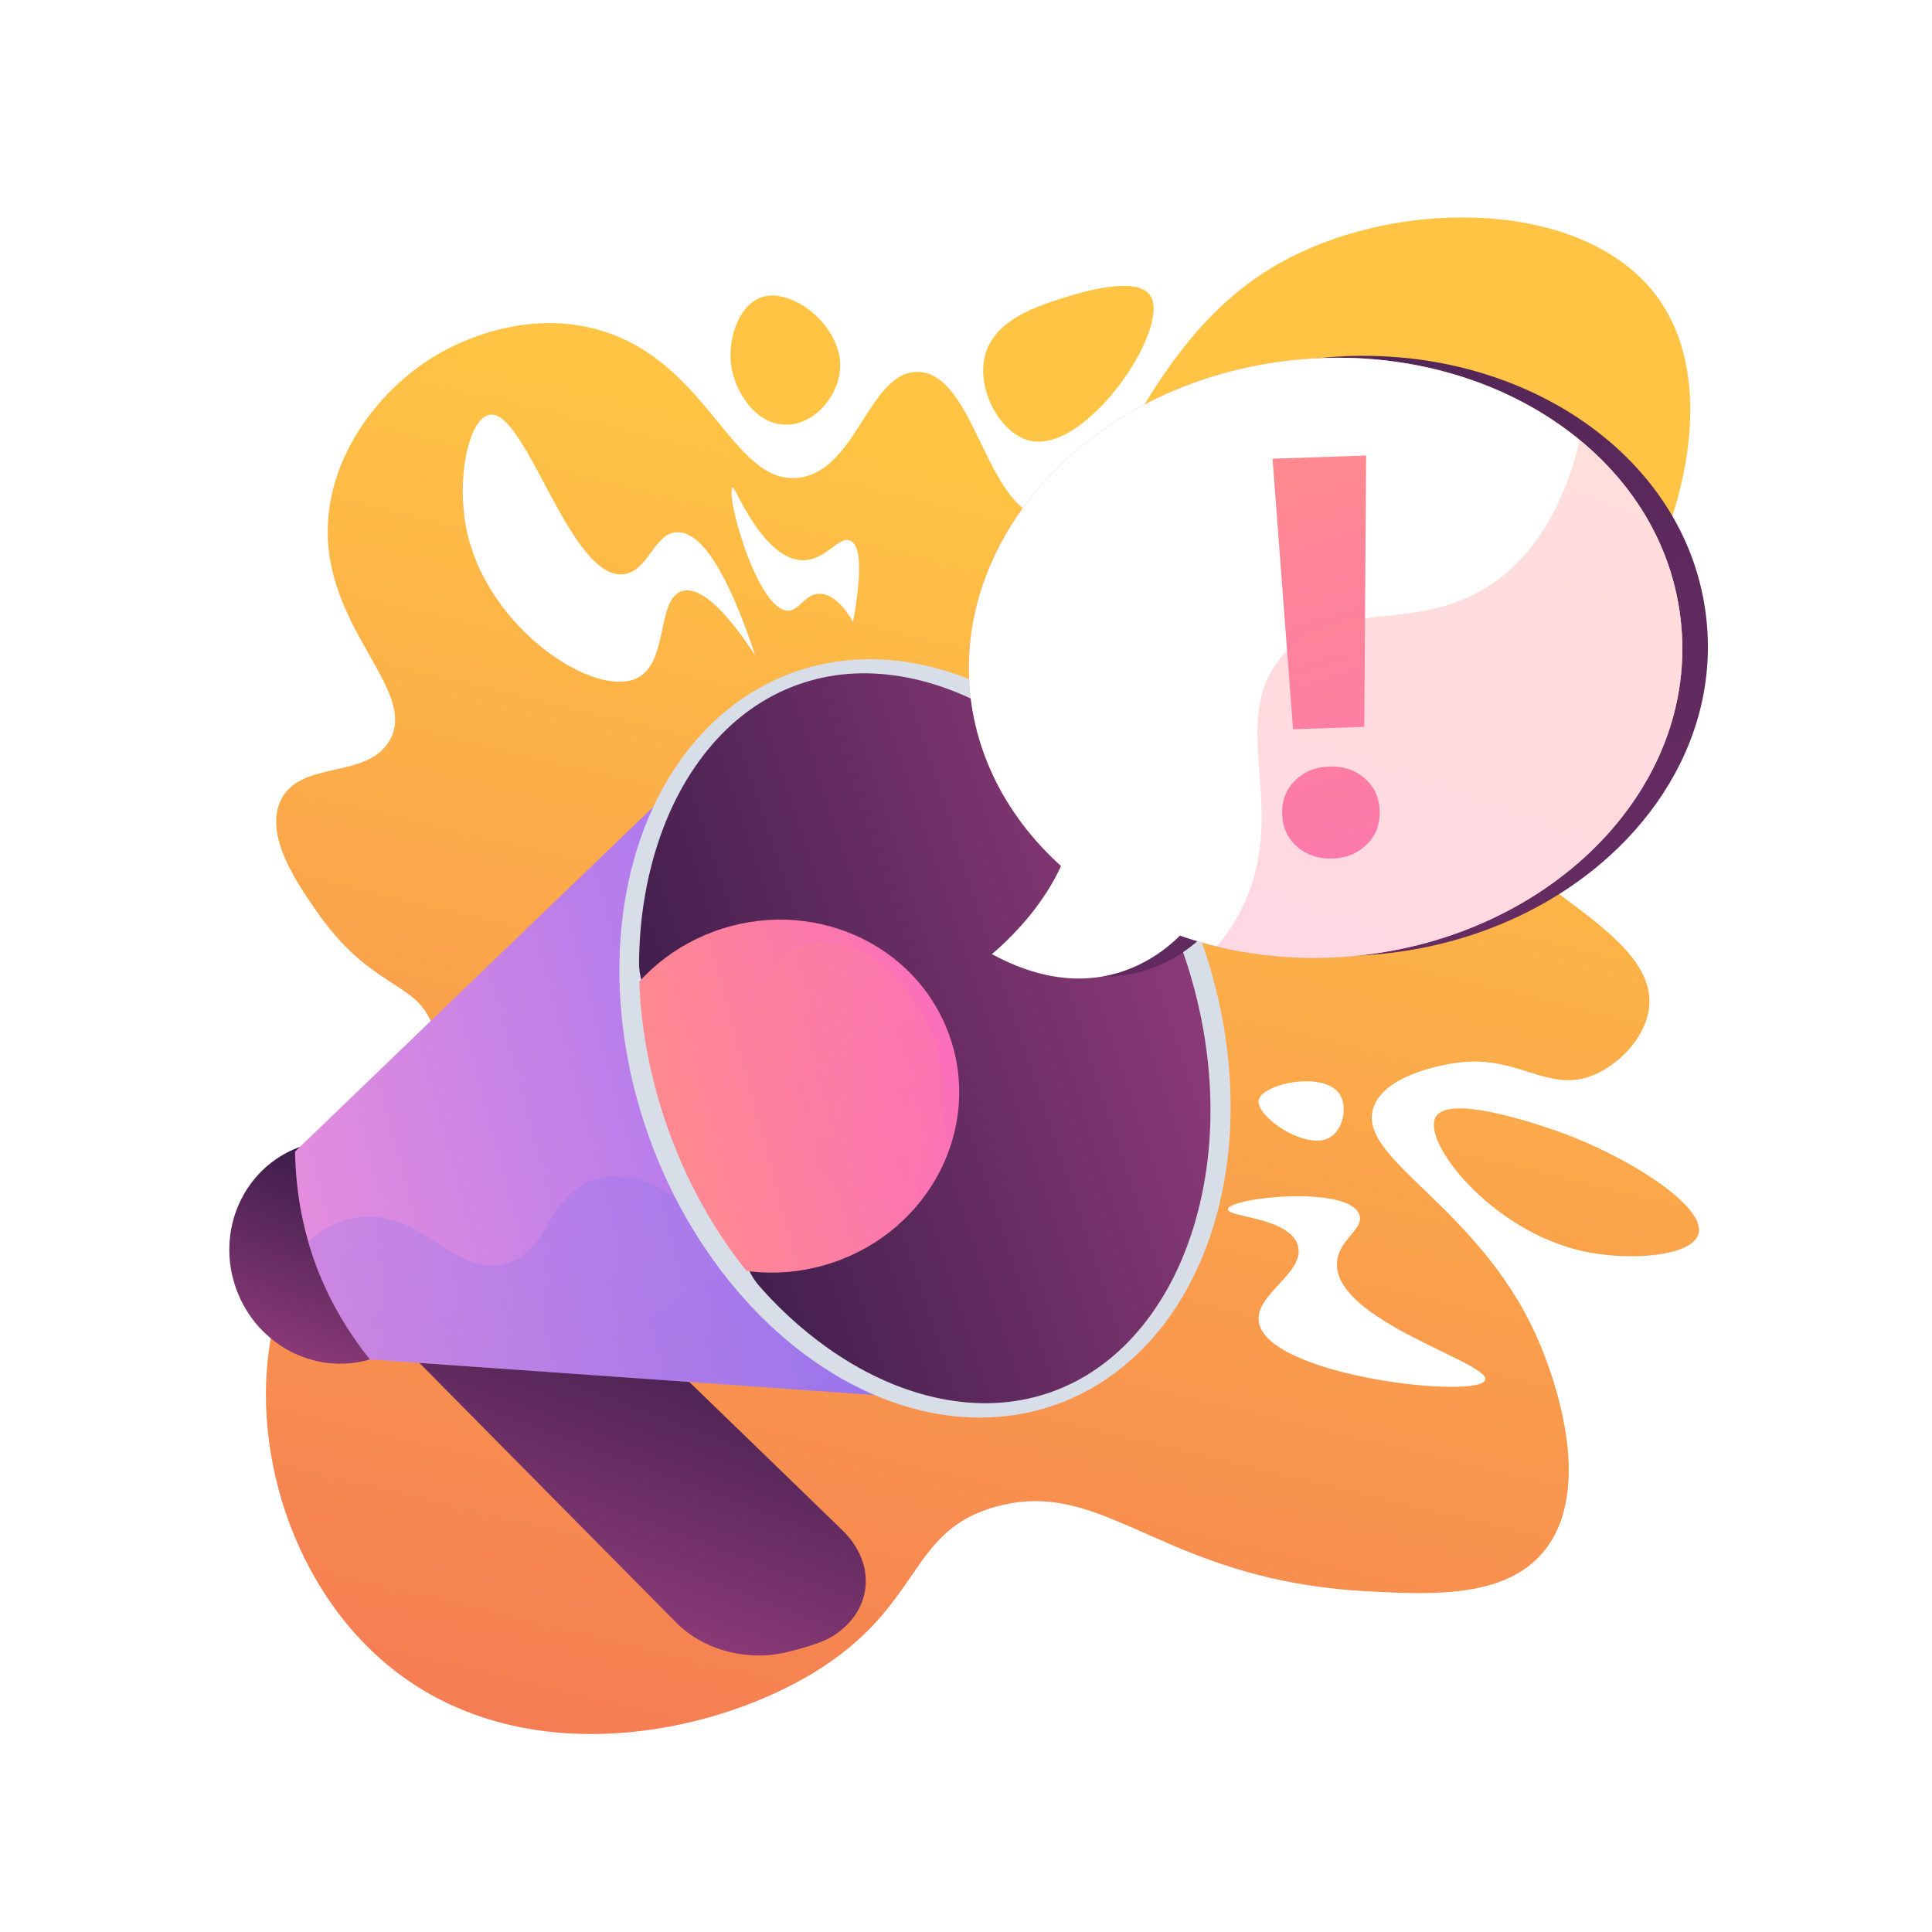<?xml version="1.0" encoding="utf-8"?>
<!-- Generator: Adobe Illustrator 27.5.0, SVG Export Plug-In . SVG Version: 6.00 Build 0)  -->
<svg version="1.1" xmlns="http://www.w3.org/2000/svg" xmlns:xlink="http://www.w3.org/1999/xlink" x="0px" y="0px"
	 viewBox="0 0 3710 3710" style="enable-background:new 0 0 3710 3710;" xml:space="preserve">
<g id="Background">
	<g>
		<g>
			<rect style="fill:#FFFFFF;" width="3710" height="3710"/>
		</g>
	</g>
</g>
<g id="Illustration">
	<g>
		<linearGradient id="SVGID_1_" gradientUnits="userSpaceOnUse" x1="2057.134" y1="937.726" x2="1339.602" y2="3928.693">
			<stop  offset="0" style="stop-color:#FFC444"/>
			<stop  offset="0.996" style="stop-color:#F36F56"/>
		</linearGradient>
		<path style="fill:url(#SVGID_1_);" d="M1533.399,917.387c-129.464,15.086-173.214-231.124-393.493-286.531
			c-149.003-37.479-279.326,37.363-304.7,52.669c-104.246,62.887-197.107,182.66-205.313,317.722
			c-12.371,203.627,174.902,323.16,118.092,421.005c-43.931,75.664-174.312,35.853-209.98,116.975
			c-29.411,66.889,32.013,155.859,69.229,209.762c101.795,147.443,188.49,135.508,220.059,212.572
			c61.676,150.554-232.854,284.849-301.622,580.516c-52.607,226.184,33.721,517.511,240.175,672.184
			c247.311,185.282,593.566,119.454,793.06,0c216.338-129.54,182.052-275.42,356.181-321.704
			c209.999-55.818,315.115,141.665,708.784,163.092c128.64,7.002,266.382,12.618,339.883-75.529
			c103.468-124.087,11.958-352.829-2.537-389.061c-109.337-273.3-359.56-362.586-323.434-465.062
			c22.707-64.414,140.288-82.23,156.261-84.65c118.662-17.98,175.162,56.565,260.697,25.163
			c50.166-18.417,103.318-70.707,111.561-128.28c23.855-166.622-345.336-259.595-338.799-436.47
			c4.035-109.2,146.392-117.982,272.205-289.03c124.068-168.675,211.171-466.766,83.082-642
			c-140.968-192.856-510.79-193.408-737.561-58.413c-269.863,160.648-312.175,498.39-440.699,481.379
			c-111.705-14.785-132.047-276.844-241.694-279.459C1668.692,711.99,1645.859,904.282,1533.399,917.387z"/>
		
			<linearGradient id="SVGID_00000168115972309066118610000012499088914014724784_" gradientUnits="userSpaceOnUse" x1="3256.346" y1="1225.418" x2="2538.812" y2="4216.392">
			<stop  offset="0" style="stop-color:#FFC444"/>
			<stop  offset="0.996" style="stop-color:#F36F56"/>
		</linearGradient>
		<path style="fill:url(#SVGID_00000168115972309066118610000012499088914014724784_);" d="M2977.198,2167.527
			c-38.412-12.824-195.101-65.132-220.064-22.862c-27.969,47.36,106.219,218.867,282.449,257.954
			c89.527,19.857,209.437,9.873,222.009-32.992C3277.715,2314.652,3114.942,2213.511,2977.198,2167.527z"/>
		
			<linearGradient id="SVGID_00000107576008270389734030000014009154972514340530_" gradientUnits="userSpaceOnUse" x1="1481.403" y1="799.61" x2="763.868" y2="3790.585">
			<stop  offset="0" style="stop-color:#FFC444"/>
			<stop  offset="0.996" style="stop-color:#F36F56"/>
		</linearGradient>
		<path style="fill:url(#SVGID_00000107576008270389734030000014009154972514340530_);" d="M1612.933,711.92
			c-4.9,48.295-47.405,103.711-103.53,103.53c-58.429-0.189-94.289-60.512-103.529-103.53
			c-12.067-56.174,11.945-126.174,56.647-141.191C1522.751,550.497,1621.26,629.834,1612.933,711.92z"/>
		
			<linearGradient id="SVGID_00000027571654318901624110000017742486990202527912_" gradientUnits="userSpaceOnUse" x1="1986.882" y1="920.875" x2="1269.35" y2="3911.842">
			<stop  offset="0" style="stop-color:#FFC444"/>
			<stop  offset="0.996" style="stop-color:#F36F56"/>
		</linearGradient>
		<path style="fill:url(#SVGID_00000027571654318901624110000017742486990202527912_);" d="M2046.072,570.73
			c-54.582,17.09-137.66,43.104-154.835,113.294c-16.105,65.815,30.802,149.756,86.859,162.388
			c109.549,24.688,272.273-218.855,230.365-279.459C2181.704,528.261,2070.753,563.001,2046.072,570.73z"/>
		<g>
			<g>
				<g>
					
						<linearGradient id="SVGID_00000114769401099245073300000016134484114729795769_" gradientUnits="userSpaceOnUse" x1="-2675.01" y1="1965.549" x2="-3126.03" y2="2497.458" gradientTransform="matrix(0.941 -0.339 0.339 0.941 3109.062 -379.339)">
						<stop  offset="0" style="stop-color:#311944"/>
						<stop  offset="1" style="stop-color:#893976"/>
					</linearGradient>
					<path style="fill:url(#SVGID_00000114769401099245073300000016134484114729795769_);" d="M1492.966,3176.289
						c-68.866,10.975-145.564-10.98-193.707-59.655l-647.223-654.432c-56.145-56.774-52.497-144.252,9.031-197.177
						c63.173-54.331,194.413-64.394,255-5.742l700.864,678.533c69.611,67.398,58.103,161.325-24.287,207.814
						C1572.623,3156.926,1515.928,3172.629,1492.966,3176.289z"/>
					
						<linearGradient id="SVGID_00000146461000301157967330000017336779601947581359_" gradientUnits="userSpaceOnUse" x1="-2737.678" y1="1912.41" x2="-3184.643" y2="2439.537" gradientTransform="matrix(0.941 -0.339 0.339 0.941 3109.062 -379.339)">
						<stop  offset="0" style="stop-color:#311944"/>
						<stop  offset="1" style="stop-color:#893976"/>
					</linearGradient>
					<path style="opacity:0.3;fill:url(#SVGID_00000146461000301157967330000017336779601947581359_);" d="M661.067,2265.026
						c63.173-54.331,194.413-64.394,254.999-5.742l638.169,617.834c-67.584,2.266-139.686,21.737-228.205-11.842
						c-144.175-54.69-132.457-176.985-256.286-247.273c-55.727-31.633-143.984-55.241-288.63-25.284l-129.079-130.517
						C595.891,2405.428,599.538,2317.95,661.067,2265.026z"/>
					
						<linearGradient id="SVGID_00000089535050300275159500000011591342842922252931_" gradientUnits="userSpaceOnUse" x1="-539.744" y1="1623.742" x2="-813.811" y2="1946.961" gradientTransform="matrix(0.941 -0.339 0.339 0.941 680.439 495.61)">
						<stop  offset="0" style="stop-color:#311944"/>
						<stop  offset="1" style="stop-color:#893976"/>
					</linearGradient>
					<path style="fill:url(#SVGID_00000089535050300275159500000011591342842922252931_);" d="M844.04,2334.284
						c40.235,111.681-14.569,233.71-122.406,272.56c-107.838,38.85-227.874-20.191-268.108-131.871
						c-40.234-111.681,14.569-233.709,122.406-272.56C683.769,2163.563,803.806,2222.604,844.04,2334.284z"/>
					
						<linearGradient id="SVGID_00000008107136034522900810000011584841151219166143_" gradientUnits="userSpaceOnUse" x1="-426.866" y1="1880.21" x2="864.027" y2="1880.21" gradientTransform="matrix(0.966 -0.26 0.26 0.966 496.716 392.495)">
						<stop  offset="0.004" style="stop-color:#E38DDD"/>
						<stop  offset="1" style="stop-color:#9571F6"/>
					</linearGradient>
					<path style="fill:url(#SVGID_00000008107136034522900810000011584841151219166143_);" d="M566.511,2211.48
						c3.072,150.376,50.28,281.414,143.747,399.002l1304.378,92.02l-491.95-1411.328L566.511,2211.48z"/>
					
						<linearGradient id="SVGID_00000108306867777640864150000016880224113081446807_" gradientUnits="userSpaceOnUse" x1="-2888.584" y1="1076.217" x2="-2503.682" y2="3205.202" gradientTransform="matrix(0.941 -0.339 0.339 0.941 3109.062 -379.339)">
						<stop  offset="0" style="stop-color:#AA80F9"/>
						<stop  offset="0.996" style="stop-color:#6165D7"/>
					</linearGradient>
					<path style="opacity:0.3;fill:url(#SVGID_00000108306867777640864150000016880224113081446807_);" d="M1504.194,2403.35
						c-133.61-10.575-233.336-178.651-360.789-138.941c-95.659,29.805-85.79,143.97-178.118,163.161
						c-91.08,18.931-145.489-87.437-251.698-91.311c-46.891-1.709-87.435,17.66-121.985,47.444
						c23.052,80.696,62.32,155.909,118.653,226.779l1304.378,92.02l-254.862-449.581
						C1655.093,2375.568,1571.163,2408.65,1504.194,2403.35z"/>
					
						<ellipse transform="matrix(0.941 -0.339 0.339 0.941 -570.65 719.905)" style="fill:#D8DEE8;" cx="1775.801" cy="1993.753" rx="562.67" ry="746.783"/>
					
						<linearGradient id="SVGID_00000029767905251597059530000012682512723405360010_" gradientUnits="userSpaceOnUse" x1="2110.615" y1="1763.24" x2="911.001" y2="1793.802" gradientTransform="matrix(-0.941 0.339 0.339 0.941 2492.232 -157.593)">
						<stop  offset="0" style="stop-color:#311944"/>
						<stop  offset="1" style="stop-color:#893976"/>
					</linearGradient>
					<path style="fill:url(#SVGID_00000029767905251597059530000012682512723405360010_);" d="M2020.329,2672.494
						c62.068-22.361,117.088-60.903,163.53-114.557c47.266-54.606,83.52-122.022,107.751-200.377
						c50.936-164.714,42.449-356.853-23.902-541.024c-66.35-184.17-182.351-337.577-326.631-431.96
						c-68.635-44.898-139.554-73.703-210.785-85.619c-69.989-11.708-136.949-6.305-199.017,16.055
						c-62.068,22.36-117.088,60.903-163.529,114.557c-47.266,54.607-83.52,122.023-107.751,200.377
						c-21.298,68.871-32.207,142.536-32.841,218.41c-0.882,105.587,133.733,166.982,172.341,274.146
						c41.053,113.952-14.486,264.593,59.52,348.297c45.603,51.58,96.502,96.146,151.512,132.131
						c68.635,44.898,139.554,73.703,210.786,85.619C1891.302,2700.258,1958.261,2694.855,2020.329,2672.494z"/>
					<g>
						<defs>
							<path id="SVGID_00000081649194541704004780000015686844965615110826_" d="M2020.329,2672.494
								c62.068-22.361,117.088-60.903,163.53-114.557c47.266-54.606,83.52-122.022,107.751-200.377
								c50.936-164.714,42.449-356.853-23.902-541.024c-66.35-184.17-182.351-337.577-326.631-431.96
								c-68.635-44.898-139.554-73.703-210.785-85.619c-69.989-11.708-136.949-6.305-199.017,16.055
								c-62.068,22.36-117.088,60.903-163.529,114.557c-47.266,54.607-83.52,122.023-107.751,200.377
								c-50.937,164.713-42.449,356.853,23.901,541.023c66.351,184.171,182.351,337.578,326.631,431.961
								c68.635,44.898,139.554,73.703,210.786,85.619C1891.302,2700.258,1958.261,2694.855,2020.329,2672.494z"/>
						</defs>
						<clipPath id="SVGID_00000062879048272952400740000014335232704224885376_">
							<use xlink:href="#SVGID_00000081649194541704004780000015686844965615110826_"  style="overflow:visible;"/>
						</clipPath>
						
							<linearGradient id="SVGID_00000137126603588720583080000005053553806174666669_" gradientUnits="userSpaceOnUse" x1="160.016" y1="1911.961" x2="866.067" y2="1911.961" gradientTransform="matrix(0.966 -0.26 0.26 0.966 496.716 392.495)">
							<stop  offset="0" style="stop-color:#FF9085"/>
							<stop  offset="1" style="stop-color:#FB6FBB"/>
						</linearGradient>
						
							<path style="clip-path:url(#SVGID_00000062879048272952400740000014335232704224885376_);fill:url(#SVGID_00000137126603588720583080000005053553806174666669_);" d="
							M1822.689,1987.275c64.128,178.001-36.897,374.075-222.982,437.042c-183.206,61.993-380.197-28.733-442.539-201.78
							c-62.343-173.047,32.155-366.815,213.59-433.722C1555.045,1720.855,1758.562,1809.274,1822.689,1987.275z"/>
						
							<linearGradient id="SVGID_00000070084593636675973380000014903460608337206437_" gradientUnits="userSpaceOnUse" x1="-2311.47" y1="1254.192" x2="-2118.454" y2="2321.809" gradientTransform="matrix(0.941 -0.339 0.339 0.941 3109.062 -379.339)">
							<stop  offset="0" style="stop-color:#FF9085"/>
							<stop  offset="1" style="stop-color:#FB6FBB"/>
						</linearGradient>
						
							<path style="opacity:0.3;clip-path:url(#SVGID_00000062879048272952400740000014335232704224885376_);fill:url(#SVGID_00000070084593636675973380000014903460608337206437_);" d="
							M1792.452,1994.896c47.619,132.179,11.396,263.801-79.604,293.561c-89.593,29.299-198.74-51.449-245.034-179.949
							c-46.294-128.5-13.255-259.008,75.022-291.958C1632.5,1783.084,1744.832,1862.718,1792.452,1994.896z"/>
					</g>
				</g>
			</g>
			<g>
				
					<linearGradient id="SVGID_00000064347163173026667090000013147089168618799024_" gradientUnits="userSpaceOnUse" x1="-1437.829" y1="-1101.856" x2="-3480.137" y2="4003.916" gradientTransform="matrix(-0.993 0.117 0.117 0.993 -39.841 234.261)">
					<stop  offset="0" style="stop-color:#311944"/>
					<stop  offset="1" style="stop-color:#893976"/>
				</linearGradient>
				<path style="fill:url(#SVGID_00000064347163173026667090000013147089168618799024_);" d="M1953.755,1828.474
					c0,0,88.225-70.27,132.813-169.274c-95.551-86.22-158.919-198.507-173.687-324.381
					c-35.41-301.822,219.375-588.481,584.562-642.564c373.514-55.315,721.552,151.161,775.164,466.649
					c0.019,0.107,0.037,0.213,0.055,0.32c0.663,3.918,1.281,7.85,1.853,11.8c0.083,0.575,0.162,1.152,0.243,1.728
					c0.548,3.876,1.065,7.762,1.523,11.669c2.116,18.036,3.229,35.956,3.378,53.724c0.064,7.615-0.049,15.202-0.335,22.758
					c-0.573,15.113-1.841,30.102-3.779,44.944c-0.969,7.421-2.105,14.806-3.405,22.152c-0.867,4.897-1.807,9.776-2.819,14.638
					c-23.785,114.232-87.372,218.301-178.612,301.092c-1.941,1.762-3.895,3.513-5.861,5.256
					c-31.459,27.874-66.093,53.255-103.422,75.704c-2.333,1.403-4.676,2.794-7.031,4.174c-16.479,9.66-33.467,18.754-50.925,27.245
					c-7.482,3.639-15.051,7.168-22.702,10.582c-5.102,2.276-10.24,4.501-15.414,6.676c-7.761,3.262-15.604,6.408-23.524,9.435
					c-5.28,2.019-10.595,3.984-15.944,5.897c-66.856,23.902-138.977,39.442-214.533,44.947c-5.586,0.406-11.157,0.75-16.717,1.043
					c-1.618,0.085-3.228,0.136-4.844,0.212c-3.966,0.186-7.931,0.365-11.882,0.494c-1.756,0.057-3.505,0.083-5.258,0.128
					c-3.842,0.099-7.68,0.192-11.507,0.238c-1.643,0.019-3.279,0.015-4.919,0.024c-3.978,0.025-7.951,0.033-11.913-0.001
					c-1.409-0.013-2.815-0.041-4.222-0.061c-4.251-0.058-8.493-0.143-12.723-0.267c-1.079-0.032-2.155-0.072-3.232-0.108
					c-4.65-0.155-9.288-0.348-13.913-0.583c-0.631-0.032-1.261-0.067-1.892-0.1c-5.212-0.277-10.406-0.603-15.584-0.98
					c-0.03-0.001-0.059-0.003-0.089-0.006c-43.764-3.182-86.295-9.85-127.135-19.73c0.043-0.051,0.083-0.102,0.125-0.153
					c-24.123-5.865-47.668-12.87-70.577-20.903C2267.622,1840.124,2142.581,1931.232,1953.755,1828.474z"/>
				<g>
					
						<linearGradient id="SVGID_00000122701381341976520200000013545281181192753812_" gradientUnits="userSpaceOnUse" x1="-2702.191" y1="852.516" x2="-1764.064" y2="2592.463" gradientTransform="matrix(-0.993 0.117 0.117 0.993 -39.841 234.261)">
						<stop  offset="0" style="stop-color:#FF9085"/>
						<stop  offset="1" style="stop-color:#FB6FBB"/>
					</linearGradient>
					<path style="fill:url(#SVGID_00000122701381341976520200000013545281181192753812_);" d="M1863.797,1338.473
						c35.41,301.823,350.088,525.664,718.472,498.825c386.852-28.184,683.62-319.435,644.929-649.223
						c-38.691-329.788-395.343-548.96-778.838-492.166C2083.171,749.991,1828.386,1036.651,1863.797,1338.473z"/>
					<path style="fill:#FFFFFF;" d="M1863.797,1338.473c35.41,301.823,350.088,525.664,718.472,498.825
						c386.852-28.184,683.62-319.435,644.929-649.223c-38.691-329.788-395.343-548.96-778.838-492.166
						C2083.171,749.991,1828.386,1036.651,1863.797,1338.473z"/>
					<path style="fill:#FFFFFF;" d="M2287.377,1772.297c0,0-137.638,193.195-382.707,59.831c0,0,167.902-133.692,157.525-292.102
						L2287.377,1772.297z"/>
					<g>
						
							<linearGradient id="SVGID_00000166668805747559778930000013782522812620678585_" gradientUnits="userSpaceOnUse" x1="2287.482" y1="696.098" x2="2613.949" y2="1872.902" gradientTransform="matrix(0.999 -0.034 0.034 0.999 60.862 62.359)">
							<stop  offset="0" style="stop-color:#FF9085"/>
							<stop  offset="1" style="stop-color:#FB6FBB"/>
						</linearGradient>
						<path style="fill:url(#SVGID_00000166668805747559778930000013782522812620678585_);" d="M2462.089,1563.474
							c-0.887-25.794,7.311-47.281,24.608-64.454c17.289-17.169,39.29-26.223,66.006-27.142
							c26.712-0.919,49.283,6.601,67.719,22.541c18.429,15.944,28.093,36.817,28.98,62.61c0.888,25.805-7.319,47.288-24.608,64.458
							c-17.297,17.17-39.298,26.22-66.009,27.139c-26.716,0.919-49.286-6.597-67.715-22.537
							C2472.633,1610.148,2462.977,1589.279,2462.089,1563.474z M2619.785,1395.751l-136.731,4.705l-39.439-519.568l179.802-6.187
							L2619.785,1395.751z"/>
					</g>
					<g style="opacity:0.3;">
						
							<linearGradient id="SVGID_00000142889328543171125930000012282982981207225220_" gradientUnits="userSpaceOnUse" x1="-2955.949" y1="949.259" x2="-2029.484" y2="2808.452" gradientTransform="matrix(-0.993 0.117 0.117 0.993 -39.841 234.261)">
							<stop  offset="0" style="stop-color:#FF9085"/>
							<stop  offset="1" style="stop-color:#FB6FBB"/>
						</linearGradient>
						<path style="fill:url(#SVGID_00000142889328543171125930000012282982981207225220_);" d="M2401.252,1705.438
							c61.362-174.301-38.731-322.523,58.013-442.414c99.719-123.578,260.843-36.933,413.639-147.436
							c59.937-43.346,123.77-120.798,160.936-269.686c106.048,87.559,177.376,205.949,193.358,342.172
							c38.691,329.788-258.077,621.04-644.929,649.223c-85.974,6.264-168.88-1.082-245.83-19.699
							C2368.741,1779.452,2388.687,1741.129,2401.252,1705.438z"/>
					</g>
				</g>
			</g>
		</g>
		<path style="fill:#FFFFFF;" d="M1450.219,1258.44c-37.082-111.294-91.155-238.985-150.399-236.34
			c-44.209,1.974-54.799,74.895-102.056,80.57c-103.11,12.385-187.873-318.533-257.825-306.168
			c-40.091,7.087-65.15,125.136-42.971,225.597c41.142,186.364,246.866,321.388,327.654,279.311
			c60.14-31.323,35.41-152.643,85.941-166.513C1349.698,1124.157,1402.762,1186.432,1450.219,1258.44z"/>
		<path style="fill:#FFFFFF;" d="M1638.217,1193.984c20.652-114.895,10.303-148.815-5.371-155.77
			c-22.214-9.856-47.124,37.99-91.314,37.6c-75.577-0.667-130.152-141.74-134.284-139.655
			c-16.082,8.112,47.299,239.92,107.427,236.34c21.518-1.281,30.917-32.177,59.086-32.229
			C1599.955,1140.222,1622.025,1166.88,1638.217,1193.984z"/>
		<path style="fill:#FFFFFF;" d="M2357.98,2321.971c1.523-22.451,232.82-46.846,252.455,10.743
			c9.493,27.843-39.958,47.081-42.971,91.313c-7.606,111.643,293.611,192.15,284.683,225.598
			c-10.241,38.366-422.819-6.675-435.082-112.799c-6.104-52.828,90.192-93.07,75.199-145.027
			C2476.46,2337.03,2356.882,2338.166,2357.98,2321.971z"/>
		<path style="fill:#FFFFFF;" d="M2417.064,2112.488c6.269-31.347,126.095-57.308,155.77-10.743
			c14.933,23.434,6.683,64.683-16.115,80.571C2511.417,2213.886,2410.795,2143.835,2417.064,2112.488z"/>
	</g>
</g>
</svg>
